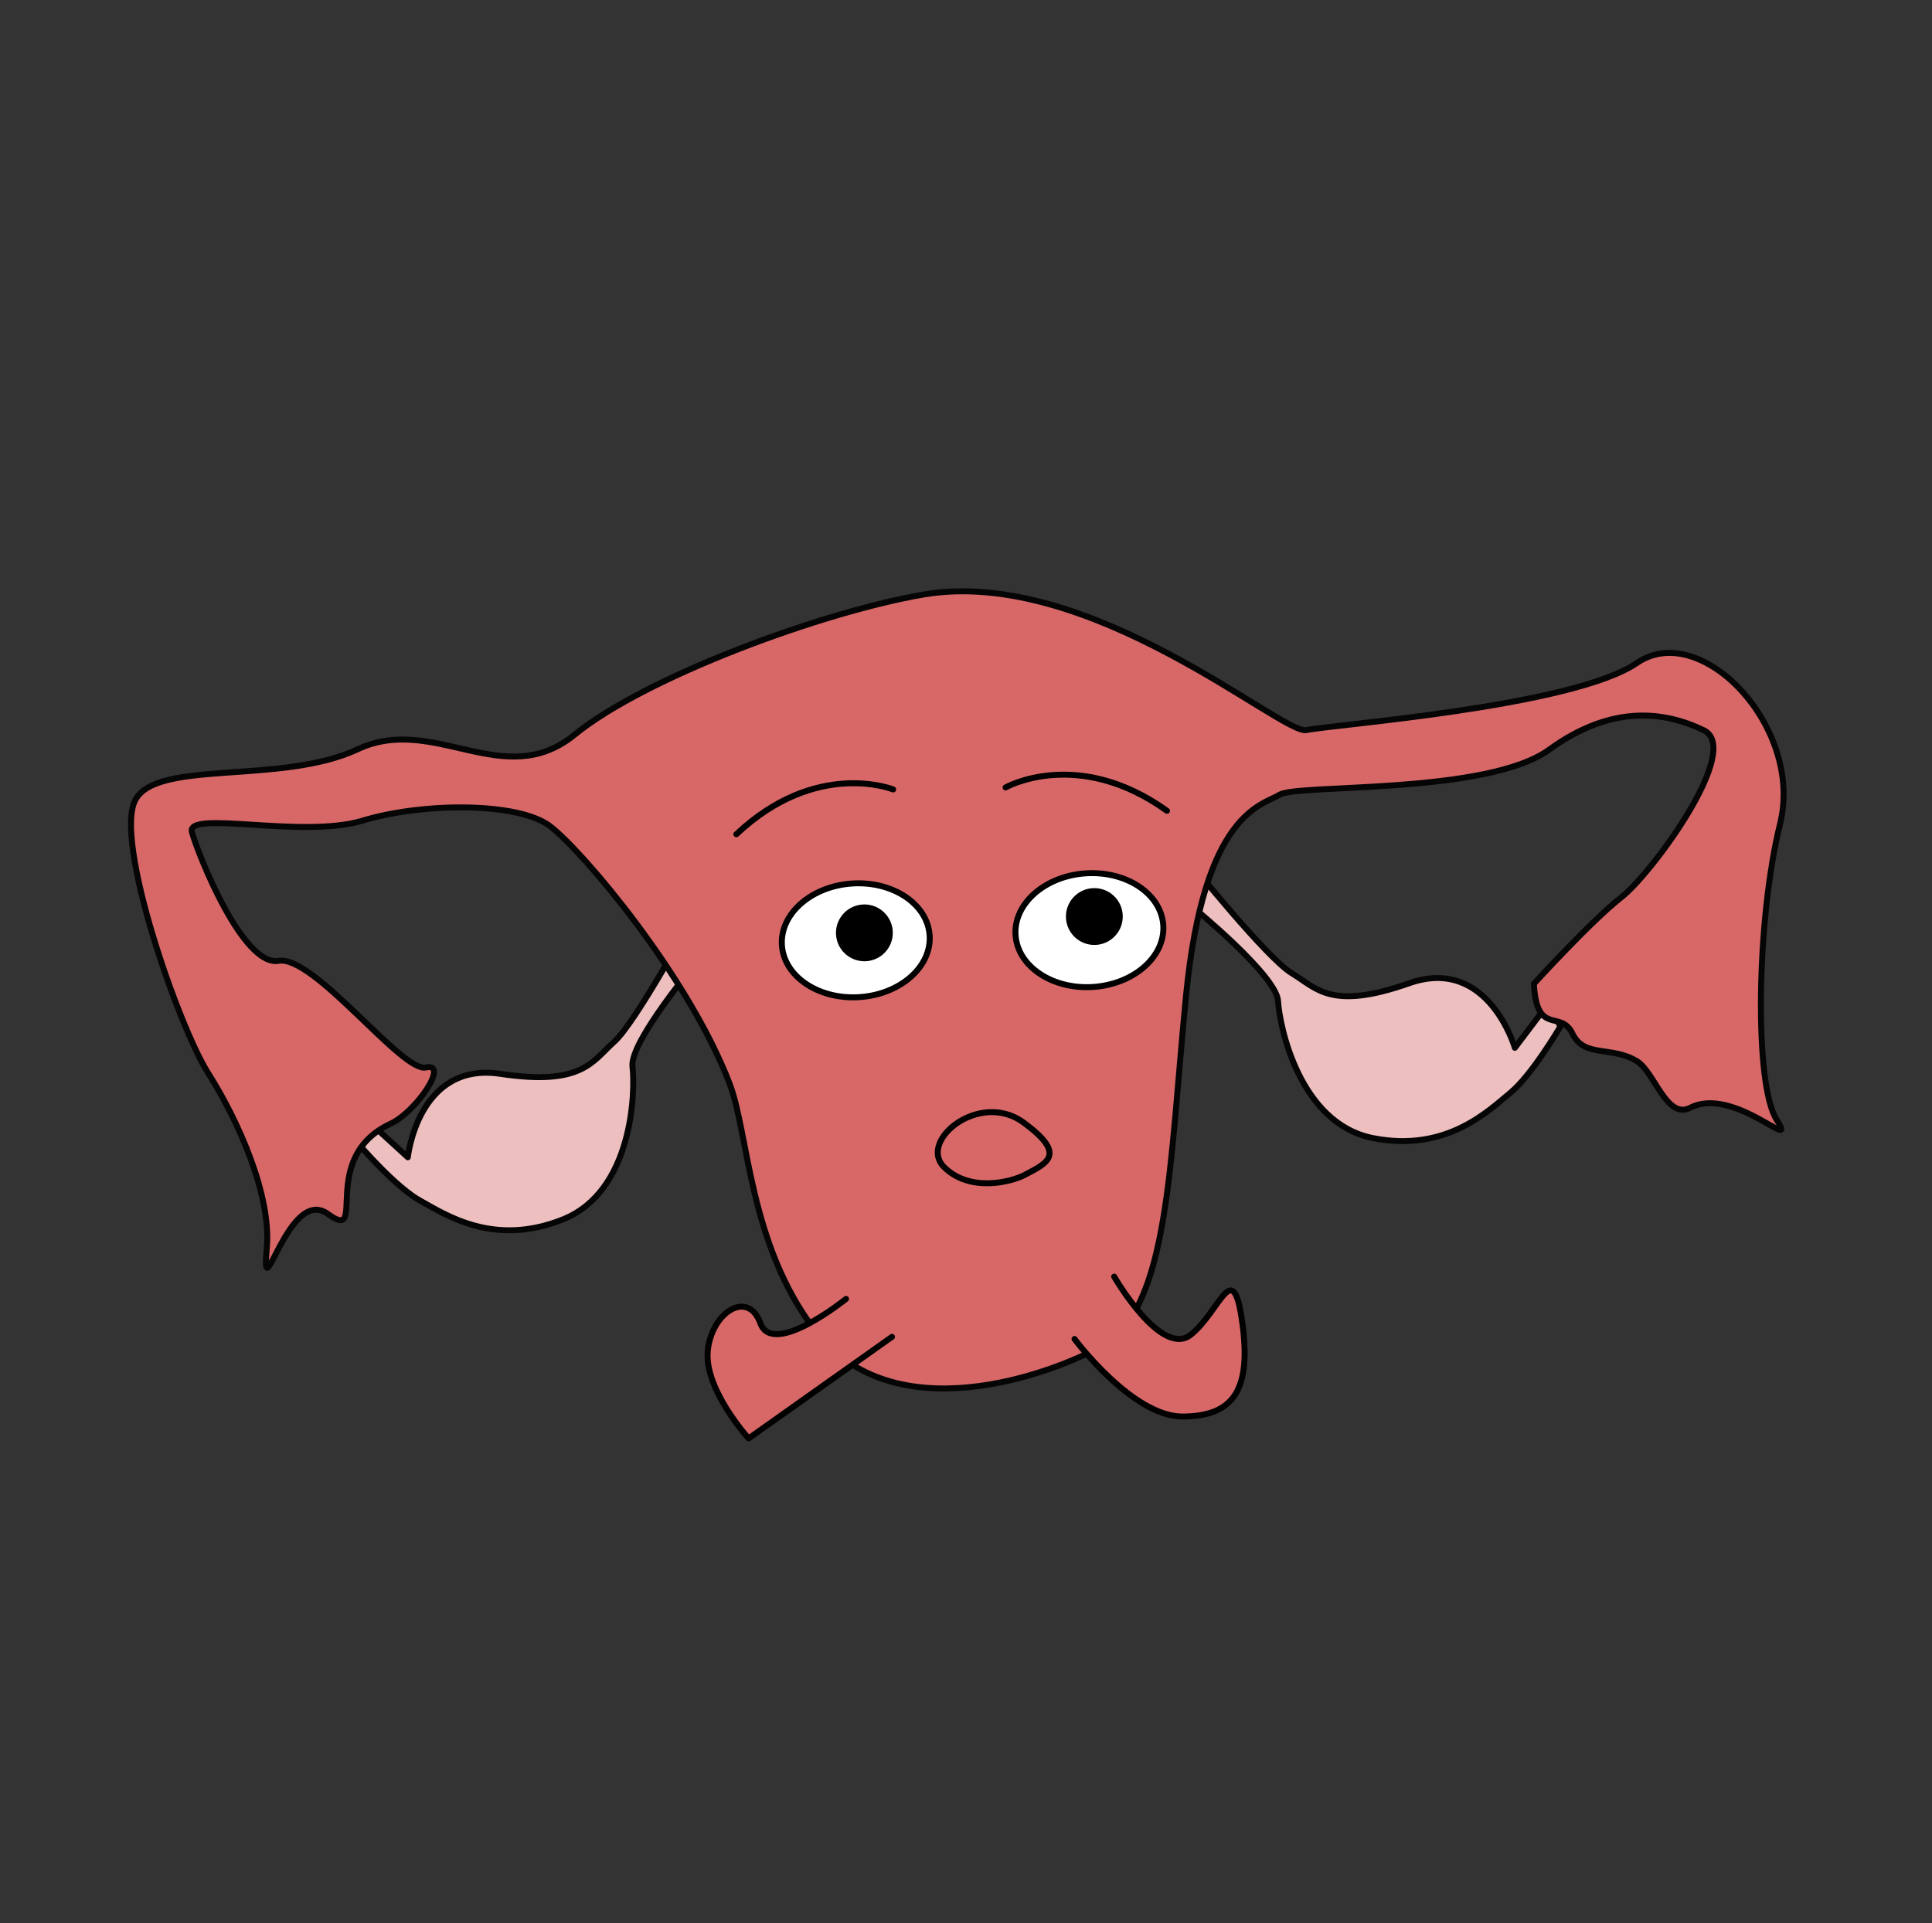 <?xml version="1.0" encoding="UTF-8" standalone="no"?><!DOCTYPE svg PUBLIC "-//W3C//DTD SVG 1.1//EN" "http://www.w3.org/Graphics/SVG/1.1/DTD/svg11.dtd"><svg width="100%" height="100%" viewBox="0 0 227 226" version="1.1" xmlns="http://www.w3.org/2000/svg" xmlns:xlink="http://www.w3.org/1999/xlink" xml:space="preserve" xmlns:serif="http://www.serif.com/" style="fill-rule:evenodd;clip-rule:evenodd;stroke-linecap:round;stroke-linejoin:round;stroke-miterlimit:1.5;"><rect x="0" y="0" width="227" height="226" fill="#333333" stroke="none"/><rect id="Plan-de-travail1" serif:id="Plan de travail1" x="0.667" y="0.333" width="225.596" height="225.325" style="fill:none;"/><circle cx="113.729" cy="112.309" r="108.931" style="fill:none;"/><clipPath id="_clip1"><circle cx="113.729" cy="112.309" r="108.931"/></clipPath><g clip-path="url(#_clip1)"><g><path d="M177.988,123.147c0,0 -3.138,-10.854 -12.408,-7.594c-9.27,3.26 -10.908,0.56 -13.805,-1.176c-2.896,-1.737 -11.85,-12.901 -11.85,-12.901l0.353,5.245c0,0 9.722,7.951 9.888,10.926c0.166,2.975 2.531,14.408 11.152,16.109c8.621,1.702 13.544,-3.197 16.113,-5.302c2.569,-2.105 5.881,-7.774 5.881,-7.774l-1.123,-3.086l-4.201,5.553Z" style="fill:#edbfbf;stroke:#050505;stroke-width:0.7px;"/><path d="M47.918,136.012c0,0 1.184,-11.265 10.871,-9.808c9.686,1.457 10.824,-1.507 13.369,-3.761c2.544,-2.255 9.394,-14.922 9.394,-14.922l0.57,5.225c0,0 -8.166,9.652 -7.809,12.609c0.358,2.956 0.034,14.645 -8.145,17.945c-8.179,3.3 -13.879,-0.589 -16.773,-2.174c-2.895,-1.586 -7.145,-6.535 -7.145,-6.535l0.565,-3.246l5.103,4.667Z" style="fill:#edbfbf;stroke:#050505;stroke-width:0.7px;"/><path d="M180.225,115.619c0,0 6.725,-7.391 10.294,-10.179c3.57,-2.788 14.286,-17.387 9.657,-19.621c-4.628,-2.235 -10.826,-3.046 -18.147,2.278c-7.321,5.324 -29.565,4.014 -31.669,5.298c-2.104,1.283 -8.894,2.065 -11.01,23.639c-1.954,19.916 -1.996,36.749 -9.878,41.153c-5.924,3.31 -24.458,10.19 -33.65,-1.754c-7.852,-10.202 -7.84,-23.175 -10.089,-29.052c-4.88,-12.757 -17.386,-27.488 -21.139,-30.309c-3.753,-2.821 -14.925,-2.77 -22.003,-0.624c-7.078,2.146 -20.775,-1.321 -20.039,1.352c0.735,2.673 6.004,15.842 10.17,15.122c4.167,-0.72 14.516,13.16 17.316,12.532c2.8,-0.628 -1.131,5.204 -4.13,6.602c-8.664,4.04 -2.554,14.138 -7.389,10.611c-4.615,-3.368 -7.911,11.898 -7.176,4.072c0.589,-6.275 -3.406,-15.139 -6.881,-20.613c-3.474,-5.474 -11.087,-27.268 -8.57,-32.092c2.517,-4.825 17.169,-1.773 26.133,-5.979c8.964,-4.205 17.174,5.078 25.505,-1.72c8.332,-6.797 29.171,-14.447 40.982,-16.465c19.545,-3.338 42.196,16.563 44.996,15.935c2.8,-0.628 31.288,-2.725 38.815,-7.887c7.527,-5.163 19.627,7.546 16.83,18.888c-2.798,11.342 -3.061,30.681 -0.398,34.805c2.663,4.123 -5.025,-4.05 -10.161,-1.423c-2.785,1.425 -4.178,-4.17 -6.242,-5.456c-2.975,-1.853 -6.224,-0.369 -7.603,-3.266c-1.358,-2.853 -4.202,0.367 -4.524,-5.847Z" style="fill:#d86767;stroke:#050505;stroke-width:0.7px;"/><path d="M127.55,102.641c-4.79,0.323 -8.477,3.577 -8.228,7.262c0.248,3.684 4.339,6.413 9.129,6.09c4.79,-0.323 8.477,-3.577 8.228,-7.261c-0.248,-3.685 -4.339,-6.414 -9.129,-6.091Z" style="fill:#fff;stroke:#000;stroke-width:0.7px;"/><path d="M100.098,103.835c-4.79,0.323 -8.477,3.577 -8.228,7.262c0.248,3.684 4.339,6.413 9.129,6.09c4.79,-0.323 8.477,-3.577 8.228,-7.261c-0.248,-3.685 -4.339,-6.414 -9.129,-6.091Z" style="fill:#fff;stroke:#000;stroke-width:0.7px;"/><path d="M128.779,104.382c-1.84,-0.11 -3.422,1.295 -3.532,3.135c-0.11,1.839 1.295,3.422 3.134,3.532c1.84,0.109 3.423,-1.295 3.532,-3.135c0.11,-1.839 -1.294,-3.422 -3.134,-3.532Z"/><path d="M100.916,106.358c1.808,-0.356 3.565,0.823 3.921,2.631c0.356,1.809 -0.824,3.566 -2.632,3.921c-1.808,0.356 -3.565,-0.823 -3.921,-2.631c-0.356,-1.809 0.823,-3.566 2.632,-3.921Z"/><path d="M118.151,92.545c0,0 8.436,-4.794 18.963,2.745" style="fill:none;stroke:#000;stroke-width:0.7px;"/><path d="M104.941,92.779c0,0 -9.004,-3.618 -18.423,5.266" style="fill:none;stroke:#000;stroke-width:0.7px;"/><path d="M120.304,131.953c-5.184,-3.845 -12.449,2.115 -9.405,5.182c3.044,3.068 7.957,1.749 9.462,0.966c2.825,-1.471 4.94,-2.441 -0.057,-6.148Z" style="fill:none;stroke:#000;stroke-width:0.7px;"/><path d="M104.802,157.113l-16.844,11.936c0,0 -5.209,-5.742 -4.803,-10.255c0.406,-4.514 4.715,-7.325 6.192,-3.268c1.478,4.056 10.057,-2.872 10.057,-2.872" style="fill:#d86767;stroke:#000;stroke-width:0.7px;"/><path d="M130.909,150.034c0,0 5.57,9.683 9.064,6.788c3.493,-2.895 4.913,-9.257 5.994,-1.337c1.081,7.92 -1.068,10.953 -6.986,10.996c-5.919,0.043 -12.73,-9.117 -12.73,-9.117" style="fill:#d86767;stroke:#000;stroke-width:0.7px;"/></g></g></svg>